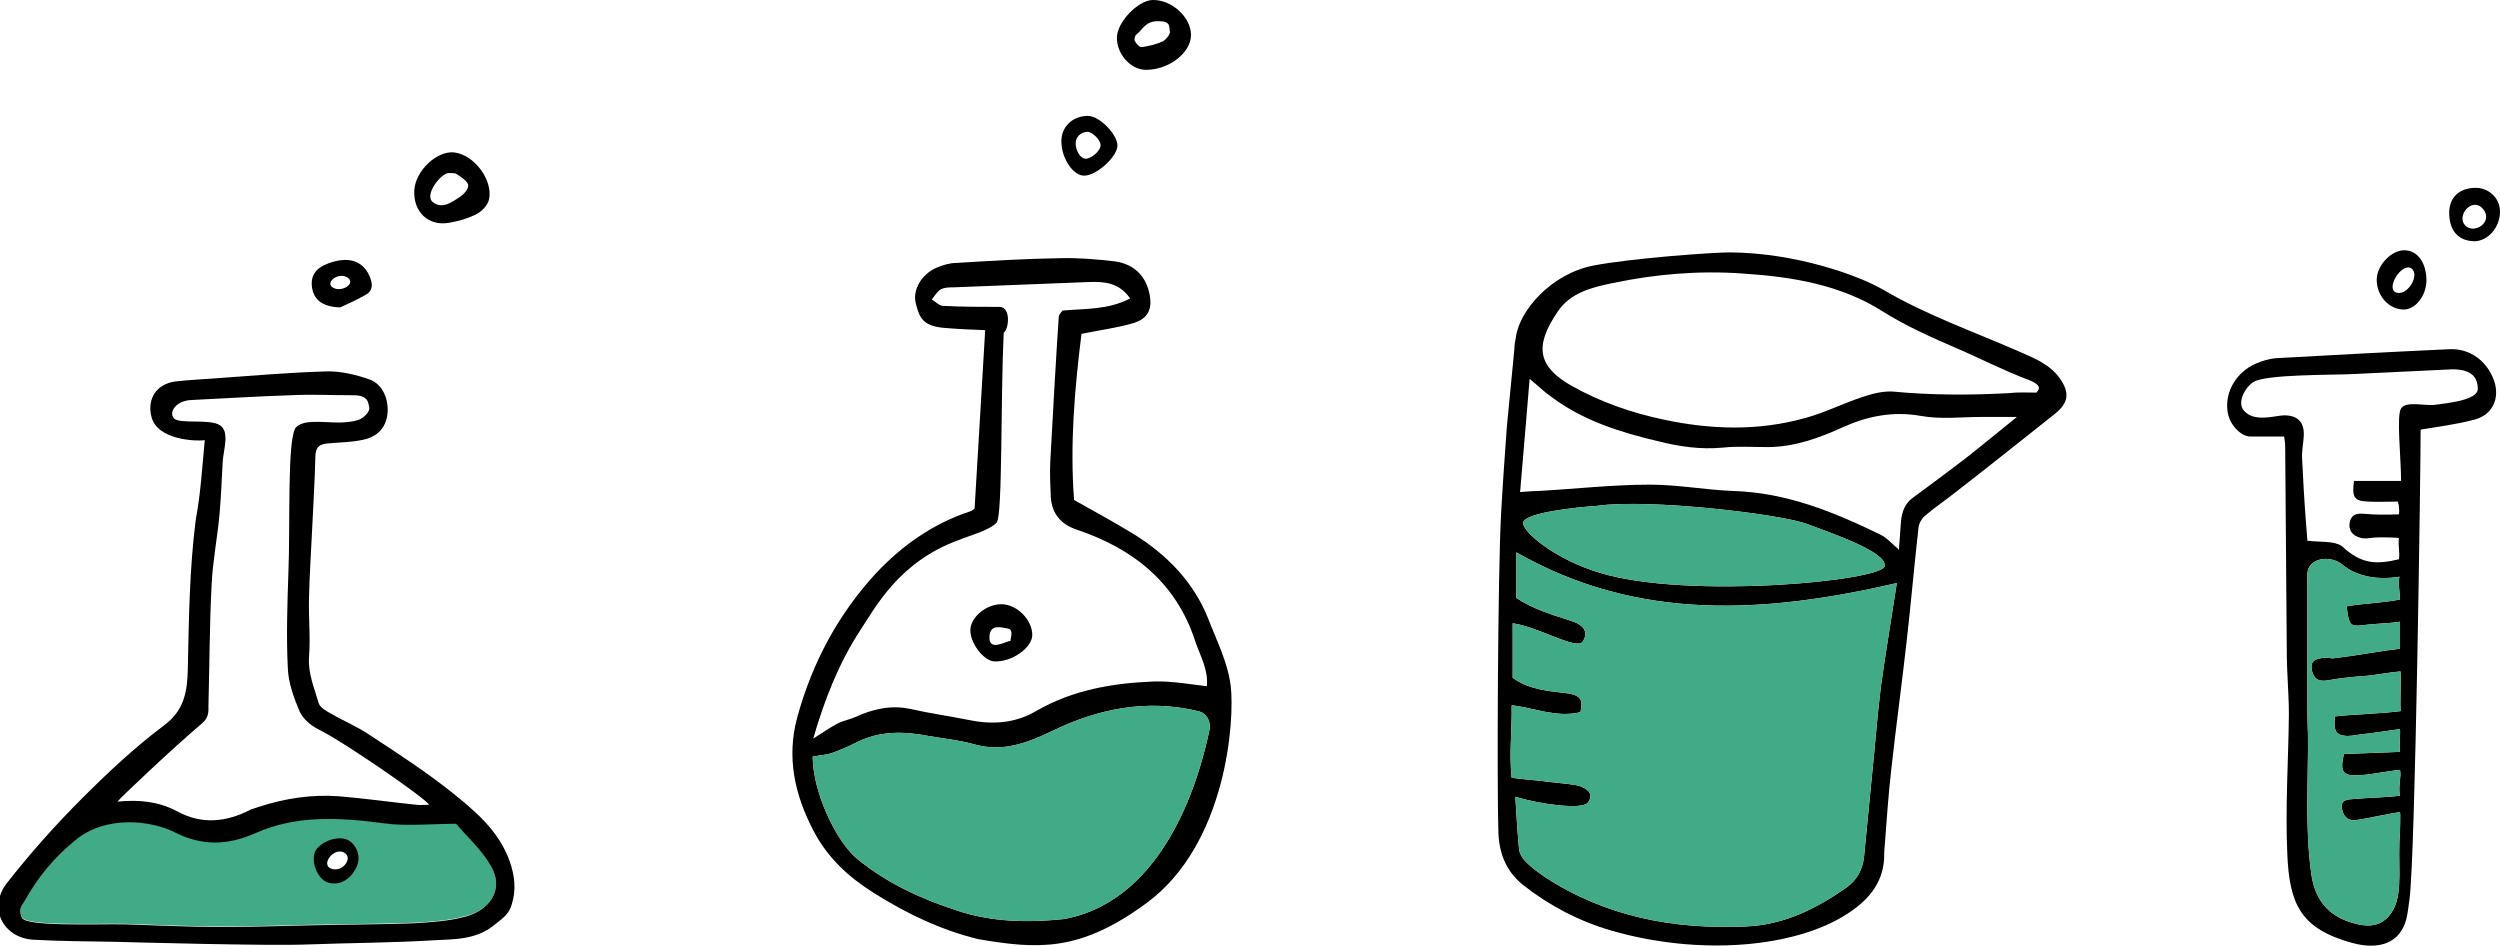 <?xml version="1.0" encoding="utf-8"?>
<!-- Generator: Adobe Illustrator 19.1.0, SVG Export Plug-In . SVG Version: 6.00 Build 0)  -->
<svg version="1.1" id="Calque_1" xmlns="http://www.w3.org/2000/svg" xmlns:xlink="http://www.w3.org/1999/xlink" x="0px" y="0px"
	 viewBox="0 0 472.5 178.7" style="enable-background:new 0 0 472.5 178.7;" xml:space="preserve">
<style type="text/css">
	.st0{fill:#FFFFFF;}
	.st1{fill:#41AB87;}
	.st2{fill:#E2EFE8;}
	.st3{fill:#010202;}
	.st4{fill:#DB5556;}
	.st5{fill:#6FA4C3;}
	.st6{fill:none;stroke:#DB5556;stroke-width:7;stroke-miterlimit:10;}
	.st7{fill:none;}
	.st8{fill:#FFFFFF;stroke:#DB5556;stroke-width:3;stroke-miterlimit:10;}
	.st9{fill:none;stroke:#DB5556;stroke-width:3;stroke-miterlimit:10;}
	.st10{fill:#C1C0C0;}
	.st11{fill:none;stroke:#C1C0C0;stroke-width:3;stroke-miterlimit:10;}
	.st12{fill:#FFFCFA;}
	.st13{fill:#F5D1CA;}
</style>
<g>
	<g>
		<g>
			<path d="M184.2,96.1c0.7-11.2,1.3-22.3,2-33.7c-2.6-0.1-5-0.2-7.4-0.4c-4.4-0.3-5-1.9-5.7-4.6c-0.7-2.6,1.1-5.6,3.9-6.8
				c1.2-0.5,2.5-0.9,3.7-0.9c6.5-0.4,13-0.8,19.6-0.9c3.5-0.1,6.9,0.2,10.4,0.6c3.7,0.5,6,2.9,6.6,6.4c0.5,2.7-0.4,4.5-3.2,5.3
				c-3.1,0.9-6.3,1.3-9.7,2c-1.3,10.4-2.2,21-1.4,31.4c3.9,2.2,7.6,4.2,11.2,6.4c6.3,3.9,11.3,9,14.1,15.9c1.6,4.2,3.7,8.2,4.3,12.8
				c0.8,6.6-0.8,29.9-15.8,41c-12.7,9.4-20.7,8.8-31.9,6.9c-7-1.7-13.5-4.8-19.7-8.7c-4.8-3-8.8-6.7-11.4-11.7
				c-3.6-6.8-5.2-14-3.1-21.6c2.8-10.2,7.7-19.4,14.9-27.2c4.9-5.2,10.7-9.3,17.6-11.6C183.6,96.6,184,96.3,184.2,96.1z M189.7,62.9
				c-0.6,12.5-0.2,34.3-1.3,35.8c-1.1,1.5-6,2.8-7,3.3c-11.6,4.1-16.1,13.1-18.8,17.1c-4.1,6.3-6.8,13.2-8.9,20.5c1.6-1,3-2,4.5-2.8
				c1.1-0.6,2.4-0.8,3.5-1.3c3.3-1.5,6.7-2.3,10.4-1.5c3.5,0.8,7.1,1.3,10.6,2c4.6,1,9,0.8,13.1-1.6c6.9-4,14.5-5.3,22.3-5.6
				c3.3-0.1,6.6,0.5,10,0.9c0.3-3.2-1.3-5.8-2.2-8.5c-3.6-11.1-11.7-17.5-22.4-21.1c-3-1-4.7-3-4.9-6.2c-0.1-2.2-0.2-4.4-0.1-6.6
				c0.5-9.1,1-18.3,1.6-27.4c0-0.4,0.5-0.9,0.7-1.2c4.3-0.4,8.6-0.1,12.8-2.3c-2.1-3-4.9-3.2-7.7-3.1c-8.5,0.3-17,0.7-25.5,1
				c-0.9,0-1.9,0-2.6,0.4c-0.7,0.4-1.1,1.2-1.7,1.9c0.7,0.4,1.3,1.1,2,1.2c3.6,0.2,7.2,0.2,10.8,0.2C191.1,58,190.7,62.2,189.7,62.9
				z M153.6,143c0,6.6,4.4,16.1,8.5,19.4c5.5,4.5,12,7.5,18.8,9.7c6.6,2.2,13.4,2.3,20.2,1.6c19.5-3.6,25.8-27.6,27.5-35.8
				c0.3-1.6-0.6-3.2-2.2-3.5c0,0,0,0,0,0c-9.6-2.3-18.7-0.5-27.4,3.7c-4.8,2.3-9.4,4.1-14.8,2.6c-2.8-0.8-5.8-1.1-8.7-1.6
				c-4.6-0.9-9.2-1-13.6,1.2c-1.5,0.8-3,1.4-4.6,2C156.2,142.7,155.1,142.7,153.6,143z"/>
			<path d="M225.1,6.6c0,3.4-4.2,6.6-8.5,6.6c-2.9,0-5.6-3-5.5-6.2c0.1-2.9,4-6.9,6.7-7C221.5-0.1,225.1,3.3,225.1,6.6z M218.9,4
				c-2.5,0-2.9,1.6-4.1,2.5c-0.3,0.2-0.5,1-0.3,1.3c0.3,0.5,0.9,1.2,1.3,1.1c1.4-0.2,2.7-0.5,4-1.1c0.6-0.3,1.5-1.5,1.3-1.9
				C220.9,5.1,221.4,4,218.9,4z"/>
			<path d="M195.1,120c0,2.5-4,5.2-7.2,5c-2-0.1-4.6-3.5-4.5-6c0.1-2.5,3.2-4.9,6-4.8C192.3,114.3,195.1,117.2,195.1,120z
				 M191,121.1c-0.1-0.3,0.7-2.1-0.5-2.3s-3.5-1-3.5,1.7C187,123.1,189.9,121.3,191,121.1z"/>
			<path d="M205.5,21.9c-2.9,0.1-4.9,2.1-4.9,4.8c0,3.2,2.2,6.5,4.3,6.5c2.4,0,6.4-3.7,6.3-5.8C211,25.1,207.6,21.8,205.5,21.9z
				 M205.2,30c-1,0-1.9-1.5-1.9-2.9c0-1.2,0.9-2.1,2.2-2.2c0.9,0,2.5,1.5,2.5,2.5C208.1,28.4,206.3,30,205.2,30z"/>
		</g>
		<path class="st1" d="M153.6,143c0,6.6,4.4,16.1,8.5,19.4c5.5,4.5,12,7.5,18.8,9.7c6.6,2.2,13.4,2.3,20.2,1.6
			c19.5-3.6,25.8-27.6,27.5-35.8c0.3-1.6-0.6-3.2-2.2-3.5c0,0,0,0,0,0c-9.6-2.3-18.7-0.5-27.4,3.7c-4.8,2.3-9.4,4.1-14.8,2.6
			c-2.8-0.8-5.8-1.1-8.7-1.6c-4.6-0.9-9.2-1-13.6,1.2c-1.5,0.8-3,1.4-4.6,2C156.2,142.7,155.1,142.7,153.6,143z"/>
	</g>
	<g>
		<g>
			<path d="M457.5,81.2c0,7.4-1,80.4-2.1,88.7c-0.2,1.3-0.3,2.6-0.6,3.8c-1.2,4.6-5.2,5.9-10.3,4.5c-9.7-2.7-11.8-7.3-12.2-16.8
				c-0.4-8.7,0.2-17.5,0.3-26.3c0-4-0.4-8-0.4-12c-0.1-12.9-0.2-25.9-0.3-38.8c0-0.5-0.1-1-0.2-1.8c-2.2,0-4.3,0-6.4,0
				c-1.8,0-4-2.3-4.3-4.8c-0.5-3.7,1.7-7.4,5.4-9c1.2-0.5,2.5-0.9,3.7-1c10.9-0.6,21.9-1.2,32.8-1.7c4-0.2,7.2,2.3,8.5,6
				c1.1,3.3-0.3,6.4-3.7,7.3C464.4,80.2,461,80.6,457.5,81.2z M453.5,109c-4.3,0.7-8.1-0.1-10.7-2.2c-1.5-1.3-3.8-1.5-5.2-0.7
				c-1.9,1-1.5,2.8-1.5,4.4c0,7.1,0,14.2,0,21.2c0,2.3,0,4.6,0.1,6.9c0.1,8.8-0.6,17.5,0.6,26.3c0.6,4.7,2.8,7.9,7.4,9.4
				c3.4,1.1,6.3,1,8.2-2.5c1.8-3.5,0.7-8.9,1.2-14.5c0-0.2,0.1-3.6,0-3.8c-1.8,0.2-6.6,1.3-8.4,1.5c-1.7,0.2-2.4-1-2.6-2.3
				c-0.2-1.6,1.1-1.6,2.4-1.7c2.1-0.2,6.2-0.3,8.6-0.6c-0.4-1.7,0.3-3.6,0-4.9c-1.1,0.1-4.8,0.7-5.5,0.8c-0.8,0.1-1.5,0.2-2.3,0.2
				c-3,0.2-3.6-0.6-2.8-4c2.7-0.1,7.6-0.3,10.6-0.4c-0.2-1.5,0.1-2.9,0-4.3c-1.6,0.2-5.4,0.8-6.6,0.9c-1.1,0.1-2.3,0.4-3.4,0.4
				c-2.1-0.1-2.6-0.9-2.3-3.7c3.4-0.4,8.6-0.5,12.4-1c-0.1-2.2,0.1-5.2,0-7.5c-1.5,0.1-5,0.7-6.1,0.8c-2.6,0.2-5.1,0.4-7.7,0.9
				c-1.8,0.3-2.7-0.4-3-2.1c-0.2-1.5,0.5-2.1,2.8-2.2c0.5,0,1,0.2,1.5,0.1c3.4-0.4,9-1.4,12.4-1.8c0-2.1,0-3.1,0-5.1
				c-1.6,0.3-5.1,0.4-6.5,0.6c-3,0.4-3.1,0.2-3.6-3.5c2.6-0.5,7.3-0.7,10.1-1.3C453.6,112.4,453.2,110.1,453.5,109z M431.7,78.5
				c2.7,0,3.9,1.4,3.7,4.1c-0.1,1.4-0.4,2.8-0.3,4.2c0.2,3.9,0.4,7.7,0.7,11.6c0.1,1.4,0.2,2.7,0.3,3.8c2.5,0.3,5,0,6.5,1
				c3.7,3.5,6.6,3.5,10.8,2.5c0.2-1.4-0.2-2.7,0-4c0-0.1-3.4-0.2-4.7-0.1c-0.9,0.1-1.9,0.3-2.7,0c-1.4-0.4-2.2-1.4-1.9-2.9
				c0.3-1.4,1.2-1.7,2.6-1.6c1.8,0.2,4.9,0.2,6.7,0.1c0,0,0.2-1-0.2-2.4c-1.8,0-3.7,0.1-5.6,0c-2.7-0.1-3.1-0.8-2.7-3.9
				c2.9,0,5.8,0,8.9,0c0-4.5-0.9-12.3,0-13.7c0.9-1.5,4.8-0.4,6.5-0.7c2-0.3,8-0.8,8-3c0-2.2-1.2-3.7-4.8-3.7
				c-6.3,0.3-12.6,0.6-18.8,0.9c-3.6,0.2-16.4,0-18.8,1.5c-1.6,1-3.4,4.2-1.5,5.7C426.4,79.8,430.2,78.5,431.7,78.5z"/>
			<path d="M458.6,53.1c-0.1,2.9-2.1,5.4-4.3,5.4c-2.8,0-5.1-2.6-5.1-5.6c0-2.7,2.7-5.6,5.2-5.6C456.9,47.3,458.6,49.6,458.6,53.1z
				 M452.9,55.3c2.1,0.7,4.6-3.4,2.8-4.6C453.9,49.6,450.8,54.6,452.9,55.3z"/>
			<path d="M462.9,40.2c0-2.8,1.8-4.6,4.8-4.7c2.6-0.1,4.8,1.9,4.8,4.5c0,3-2.3,5.6-4.9,5.6C464.6,45.5,462.9,43.6,462.9,40.2z
				 M469.3,39.5c-2-2.4-5.1,1.2-3.4,3.1C467.7,44.4,471.3,41.9,469.3,39.5z"/>
		</g>
		<path class="st1" d="M453.5,109c-4.3,0.7-8.1-0.1-10.7-2.2c-1.5-1.3-3.8-1.5-5.2-0.7c-1.9,1-1.5,2.8-1.5,4.4c0,7.1,0,14.2,0,21.2
			c0,2.3,0,4.6,0.1,6.9c0.1,8.8-0.6,17.5,0.6,26.3c0.6,4.7,2.8,7.9,7.4,9.4c3.4,1.1,6.3,1,8.2-2.5c1.8-3.5,0.7-8.9,1.2-14.5
			c0-0.2,0.1-3.6,0-3.8c-1.8,0.2-6.6,1.3-8.4,1.5c-1.7,0.2-2.4-1-2.6-2.3c-0.2-1.6,1.1-1.6,2.4-1.7c2.1-0.2,6.2-0.3,8.6-0.6
			c-0.4-1.7,0.3-3.6,0-4.9c-1.1,0.1-4.8,0.7-5.5,0.8c-0.8,0.1-1.5,0.2-2.3,0.2c-3,0.2-3.6-0.6-2.8-4c2.7-0.1,7.6-0.3,10.6-0.4
			c-0.2-1.5,0.1-2.9,0-4.3c-1.6,0.2-5.4,0.8-6.6,0.9c-1.1,0.1-2.3,0.4-3.4,0.4c-2.1-0.1-2.6-0.9-2.3-3.7c3.4-0.4,8.6-0.5,12.4-1
			c-0.1-2.2,0.1-5.2,0-7.5c-1.5,0.1-5,0.7-6.1,0.8c-2.6,0.2-5.1,0.4-7.7,0.9c-1.8,0.3-2.7-0.4-3-2.1c-0.2-1.5,0.5-2.1,2.8-2.2
			c0.5,0,1,0.2,1.5,0.1c3.4-0.4,9-1.4,12.4-1.8c0-2.1,0-3.1,0-5.1c-1.6,0.3-5.1,0.4-6.5,0.6c-3,0.4-3.1,0.2-3.6-3.5
			c2.6-0.5,7.3-0.7,10.1-1.3C453.6,112.4,453.2,110.1,453.5,109z"/>
	</g>
	<g>
		<path class="st1" d="M92.9,163.9c-1.9-3.5-4.6-5.8-6.7-8.3c-4.9,0-9.4,0.5-13.7-0.1c-8.3-1.1-16.5-1.6-24.3,1.9
			c-5.2,2.3-10.1,2.4-15.2-0.2c-4.1-2.1-13-3.5-19,1.7c-3.8,3.1-6.9,6.9-9.3,11.2c-0.5,0.9-1.3,1.4-0.6,3.2
			c0.6,1.8,14.1,1.2,19.6,1.3c6.1,0.2,12.1,0.5,18.2,0.5c7.1,0,14.2-0.3,21.2-0.4c5-0.1,10.1-0.1,15.1-0.3c3.3-0.2,6.7-0.4,9.9-1.3
			C92.4,172,95.3,168.3,92.9,163.9z M62.6,164.2c-2.1-0.8,0.5-4.1,2.4-3.1C67,162.1,64.8,165,62.6,164.2z"/>
		<g>
			<path d="M38.7,83.2c-1.4,0.2-9,0.1-10.1-4.5c-0.8-3.4,1-6.1,4.5-6.6c2.6-0.3,5.1-0.4,7.7-0.6c6.9-0.5,13.9-1.1,20.8-1.3
				c2.7-0.1,5.6,0.6,8.2,1.5c2.6,0.9,3.8,4,3.4,6.8c-0.4,2.5-2,4.2-5,4.7c-2,0.4-4.1,0.4-6.1,0.6c-1.7,0.1-2.5,0.7-2.5,2.6
				c-0.1,4.5-0.4,9-0.6,13.5c-0.2,4.4-0.5,8.7-0.6,13.1c-0.1,3.7,0.3,7.5,0,11.2c-0.2,3.1,1,5.8,1.8,8.6c0.2,0.9,1.5,1.6,2.4,2.1
				c2.4,1.4,5.1,2.5,7.4,4.1c5.2,3.4,10.4,6.8,15.2,10.6c4.5,3.6,9,7.3,11.1,13.1c1,2.8,1.3,5.5,0.4,8.3c-0.5,1.7-1.6,2.5-3,3.6
				c-3.5,3-7.5,2.9-11.5,3.1c-8,0.5-16,0.5-24,0.8c-7.5,0.3-32.8-0.4-36.6-0.5c-5.1-0.1-10.3-0.1-15.4-0.4
				c-5.7-0.4-8.5-6.1-4.9-10.7c4.4-5.6,9.1-10.9,14.1-15.9c4.9-4.9,10-9.7,15.6-13.9c3.9-2.9,4.4-6.5,4.5-10.7
				c0.2-9.4,0.3-18.8,1.5-28.2C37.9,93.5,38.2,88.5,38.7,83.2z M41.6,80.4c1.8,1.2,0.7,4.4,0.5,6.7c-0.2,3.3-0.3,6.7-0.6,10
				c-0.4,4.5-1.3,8.9-1.5,13.4c-0.4,7.6-0.4,15.2-0.6,22.8c0,1.2,0.1,2.3-1.2,3.4c-5.1,4.3-15.5,14.1-16,14.8
				c4.2-0.4,7.8,0,11.2,1.8c4.7,2.6,9.4,2.1,14-0.3c0.5-0.2,1-0.3,1.5-0.5c4.9-1.6,10-2.4,15.2-2c4.9,0.4,9.7,1.1,14.6,1.6
				c0.8,0.1,1.6,0,2.4,0c-0.5-1.1-16.1-11.9-21-14.3c-1.4-0.7-2.9-2-3.5-3.4c-1.1-2.6-2.1-5.4-2.2-8.1c-0.3-5.9-0.1-11.9,0.1-17.8
				c0.4-9.1-0.3-26.1,1.5-27.8c1.8-1.7,6.2-0.6,9.3-0.9c1-0.1,2.1-0.2,3-0.7c0.7-0.4,1.6-1.4,1.5-2c-0.2-0.8,0-2.5-3.3-2.4
				c-3.9,0-7.7-0.2-11.6,0c-6.2,0.2-12.5,0.6-18.7,0.9c-2.9,0.1-4.4,2.3-3.3,3.5C34.1,80.2,39.8,79.1,41.6,80.4z M86.2,155.7
				c-4.9,0-9.4,0.5-13.7-0.1c-8.3-1.1-16.5-1.6-24.3,1.9c-5.2,2.3-10.1,2.4-15.2-0.2c-4.1-2.1-13-3.5-19,1.7
				c-3.8,3.1-6.9,6.9-9.3,11.2c-0.5,0.9-1.3,1.4-0.6,3.2c0.6,1.8,14.1,1.2,19.6,1.3c6.1,0.2,12.1,0.5,18.2,0.5
				c7.1,0,14.2-0.3,21.2-0.4c5-0.1,10.1-0.1,15.1-0.3c3.3-0.2,6.7-0.4,9.9-1.3c4.3-1.2,7.2-4.9,4.8-9.3
				C91,160.5,88.3,158.2,86.2,155.7z"/>
			<path d="M78.3,36c0.2-3.7,4.2-7.5,7.5-7.2c3.8,0.4,7.5,5.3,6.6,9c-0.3,1.1-1.4,2.2-2.4,2.7c-1.6,0.8-3.3,1.3-5.1,1.6
				C81,42.8,78.1,40.1,78.3,36z M81.8,38.2c1.8,1.4,3.6,0,5-0.9c0.8-0.5,1.7-1.5,1.7-2.2c0-0.7-1.1-1.5-1.9-2
				c-0.4-0.3-0.4-0.4-1.8-0.4S80.1,36.8,81.8,38.2z"/>
			<path d="M64.3,58.1C61,58,59.4,56.7,59,54.5c-0.4-2.3,0.6-3.8,3-4.7c3.7-1.4,6.5-0.6,7.8,2.3c0.6,1.3,0.8,2.7-0.5,3.5
				C67.5,56.7,65.5,57.5,64.3,58.1z M63,54.4c1.7,0.9,4.4-0.9,2.6-2C63.8,51.4,61.3,53.5,63,54.4z"/>
			<path d="M59.9,160.4c1.5-1.8,4.9-2.7,6.5-1.2c1.5,1.4,1.8,3.4,0.7,5.2c-1.2,2.1-3.2,3-5.1,2.4C59.9,166.2,58.4,162.2,59.9,160.4z
				 M62.6,164.2c2.1,0.8,4.3-2.1,2.4-3.1C63.1,160.1,60.5,163.4,62.6,164.2z"/>
		</g>
	</g>
	<g>
		<g>
			<path d="M283.7,97.2c0.3-5.5,0.7-11.1,1.1-16.6c0.5-5.5,1.1-11,1.6-16.5c0-0.1-0.6,4.6,0.1-0.4s6.6-11.9,14.6-13.5
				c7.2-1.4,22.6-2.5,25.9-2.5c12.4,0.1,24.2,4.3,29,7.1c8,4.7,16.8,7.8,25.3,11.5c2.9,1.3,6,2.4,8,5.2c1.9,2.7,1.7,4.6-0.9,6.7
				c-6.2,4.9-12.3,9.8-18.5,14.6c-2,1.6-4.1,3-6.1,4.7c-0.6,0.5-1.1,1.4-1.2,2.2c-0.8,7-1.4,14.1-2.2,21.1c-0.9,8.1-2,16.1-2.9,24.2
				c-0.6,5-0.9,10-1.3,15c-0.1,0.8-0.1,1.5-0.1,2.3c-0.3,4.9-3.3,8.1-7.1,10.5c-9.8,6.3-27.7,7.9-44.4,3.1
				c-6.2-1.8-11.7-4.7-16.7-8.6c-3.1-2.5-4.5-5.7-4.7-9.8C282.9,148.4,283.1,108.1,283.7,97.2z M298.7,134.6
				c-4.5,1.1-8.6-0.8-13-1.3c0.1,4.7-0.5,9,0,13.7c2.2,0.3,5.1,0.5,7.2,0.8c1.7,0.2,3.3,0.3,5,0.6c1.5,0.3,3.7,1.4,2.2,3.3
				c-1.1,1.4-9.1,0.3-13.7-1.1c0.2,3.4,0.4,6.7,0.7,9.9c0.1,0.8,0.6,1.7,1.2,2.3c1.1,1.1,2.3,2,3.6,2.9c11.6,7.6,24.5,10,38.1,9.4
				c7.1-0.3,13.2-3.3,18.9-7.3c2-1.4,3.1-3.3,3.4-5.8c0.5-5.1,1-10.3,1.5-15.4c0.6-5.6,1-11.3,1.7-16.9c0.9-6.5,2-12.9,3-19.5
				c-24.7,5.7-48.8,7.4-71.9-5.8c0,3,0,5.7,0,8.6c3.2,2.2,6.9,3.2,10.5,4.4c2.5,0.8,3.1,2.3,2,3.9s-8.6-2.9-13.2-3.5
				c0,3.6,0,6.9,0,10.3c3.3,2.4,7.1,2.5,10.8,3C299.1,131.6,299.1,132.7,298.7,134.6z M384.9,74.2c0.1-0.3,1.6-1.2-1.5-2.4
				c-4.8-1.8-9.4-4.2-14.1-6.2c-4.6-2-9.1-4-13.4-6.7c-8-5.1-17.2-6.6-26.5-7.2c-8.3-0.6-16.5,0.1-24.6,1.8c-3.9,0.8-8,1.8-10.4,5.4
				c-4.5,6.6-3.7,10.4,2.6,14c5.5,3.1,11.3,5.1,17.4,6.4c8.9,1.9,17.9,2.2,26.8-0.3c3.7-1,7.2-2.8,10.9-4c1.8-0.6,3.8-1.1,5.6-1
				c7.3,0.7,14.7,0.7,22,0.3C381.3,74.1,383.1,74.2,384.9,74.2z M381.2,78.8c-2.6,0-4.6,0-6.6,0c-3.9,0-7.8,0.5-11.6-0.2
				c-5.2-0.9-9.9,0-14.6,2.1c-4.6,2.1-9.3,3.8-14.4,3.8c-2.8,0-5.6-0.2-8.4,0.1c-4.2,0.4-8.2-0.2-12.2-1.2
				c-7.2-1.7-14.2-3.9-20.2-8.4c-1.3-0.9-2.4-2-4.1-3.4c-0.6,7.4-1.2,14.2-1.8,21.4c1.4-0.1,2.4-0.2,3.4-0.2
				c7.1-0.4,14.1-1.2,21.2-1.2c5.2,0,10.5,1,15.7,1.2c10.1,0.3,19.1,4,27.9,8.3c1.2,0.6,2.1,1.7,3.2,2.6c0.1,0.1,0.1,0.2,0.1,0.3
				c0-0.1,0.1-0.1,0.1-0.2c0.1-1.8,0.3-3.6,0.4-5.4c0.2-1.7,0.7-3.2,2.2-4.3c3.3-2.4,6.6-4.9,9.9-7.4
				C374.6,84.2,377.7,81.6,381.2,78.8z M356.2,107c0.5-2.7-10.3-6.3-14.5-7.9c-4.7-1.9-30.1-4.9-39.8-3.5c-4.3,0.3-13.5,1.3-14,3.1
				c-0.4,1.7,6.1,7.1,14.6,9.6C319.1,113.3,355.7,109.8,356.2,107z"/>
		</g>
		<path class="st1" d="M298.7,134.6c-4.5,1.1-8.6-0.8-13-1.3c0.1,4.7-0.5,9,0,13.7c2.2,0.3,5.1,0.5,7.2,0.8c1.7,0.2,3.3,0.3,5,0.6
			c1.5,0.3,3.7,1.4,2.2,3.3c-1.1,1.4-9.1,0.3-13.7-1.1c0.2,3.4,0.4,6.7,0.7,9.9c0.1,0.8,0.6,1.7,1.2,2.3c1.1,1.1,2.3,2,3.6,2.9
			c11.6,7.6,24.5,10,38.1,9.4c7.1-0.3,13.2-3.3,18.9-7.3c2-1.4,3.1-3.3,3.4-5.8c0.5-5.1,1-10.3,1.5-15.4c0.6-5.6,1-11.3,1.7-16.9
			c0.9-6.5,2-12.9,3-19.5c-24.7,5.7-48.8,7.4-71.9-5.8c0,3,0,5.7,0,8.6c3.2,2.2,6.9,3.2,10.5,4.4c2.5,0.8,3.1,2.3,2,3.9
			s-8.6-2.9-13.2-3.5c0,3.6,0,6.9,0,10.3c3.3,2.4,7.1,2.5,10.8,3C299.1,131.6,299.1,132.7,298.7,134.6z"/>
		<path class="st1" d="M356.2,107c0.5-2.7-10.3-6.3-14.5-7.9c-4.7-1.9-30.1-4.9-39.8-3.5c-4.3,0.3-13.5,1.3-14,3.1
			c-0.4,1.7,6.1,7.1,14.6,9.6C319.1,113.3,355.7,109.8,356.2,107z"/>
	</g>
</g>
</svg>
